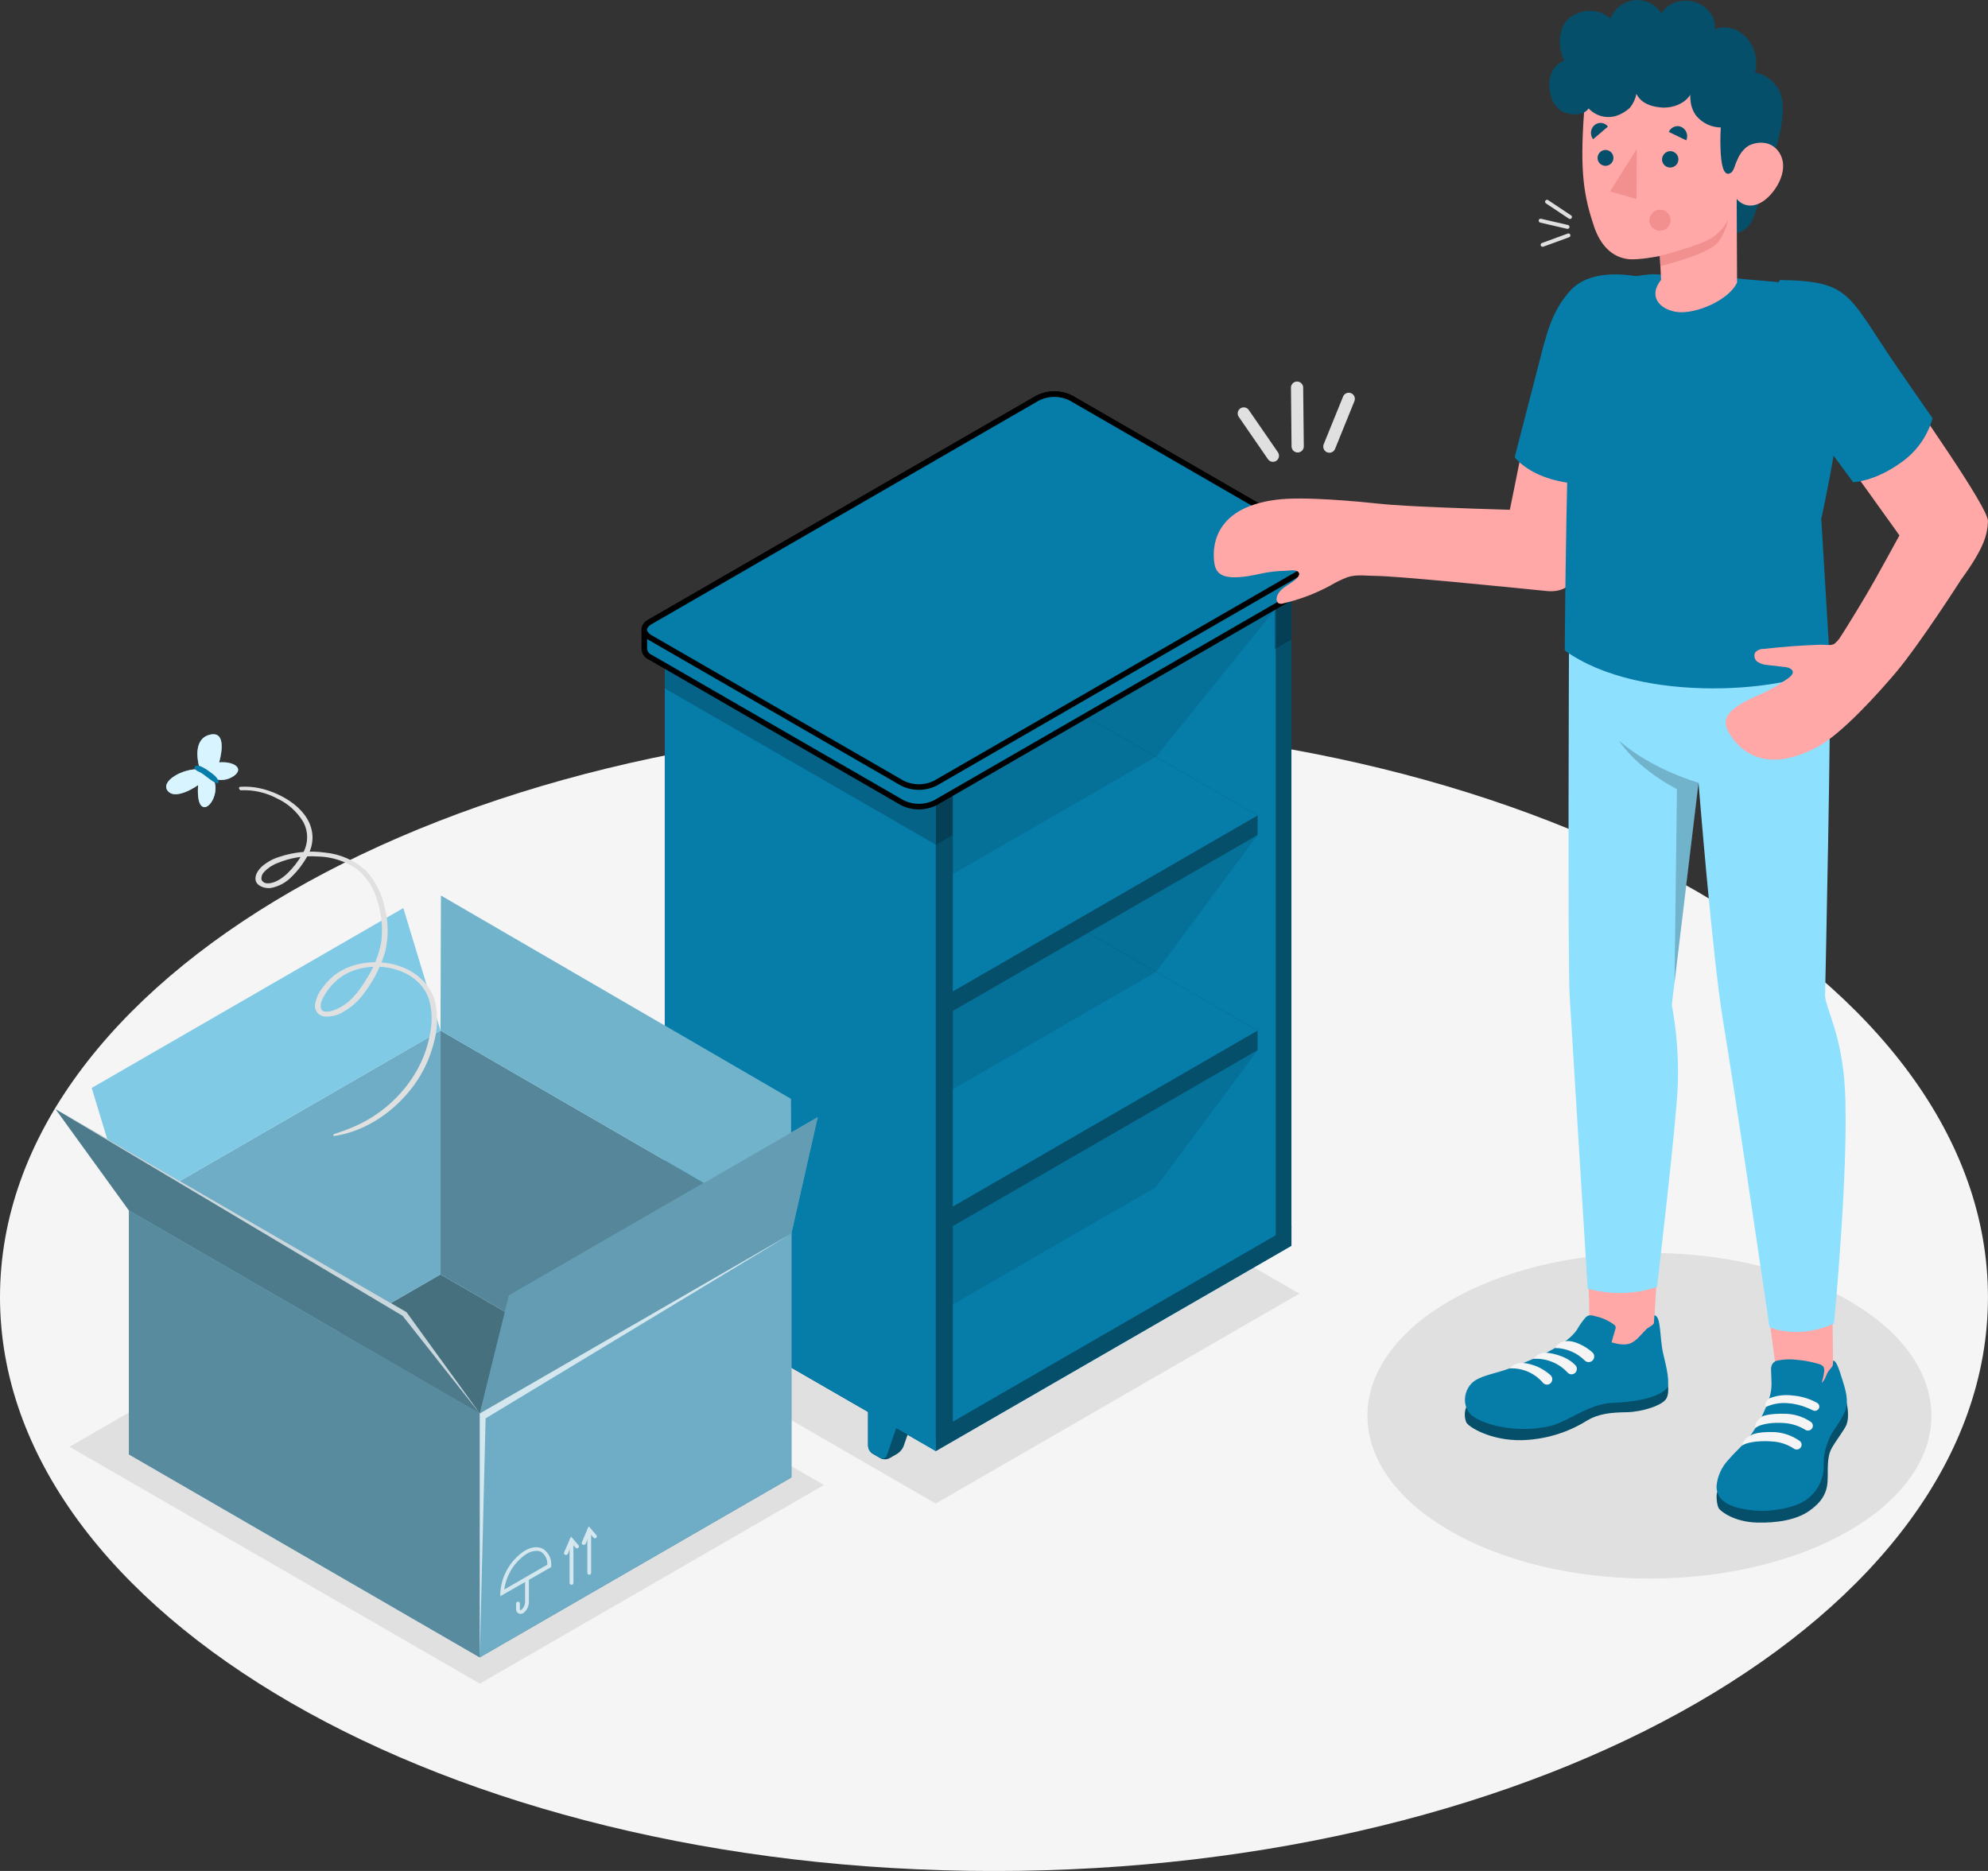 <svg width="357" height="336" viewBox="0 0 357 336" fill="none" xmlns="http://www.w3.org/2000/svg">
<rect x="0" y="0" width="357" height="336" fill="#333333" stroke="none"/>
<g clip-path="url(#clip0_663_931)">
<path d="M178.496 336.009C277.077 336.009 356.992 289.868 356.992 232.95C356.992 176.033 277.077 129.892 178.496 129.892C79.915 129.892 0 176.033 0 232.95C0 289.868 79.915 336.009 178.496 336.009Z" fill="#F5F5F5"/>
<path d="M296.197 283.489C324.163 283.489 346.835 270.399 346.835 254.251C346.835 238.104 324.163 225.014 296.197 225.014C268.23 225.014 245.559 238.104 245.559 254.251C245.559 270.399 268.23 283.489 296.197 283.489Z" fill="#E0E0E0"/>
<path d="M168.035 270.023L110.918 237.031L176.205 199.335L233.337 232.32L168.035 270.023Z" fill="#E0E0E0"/>
<path d="M12.486 259.82L86.164 302.356L147.961 266.685L74.291 224.149L12.486 259.82Z" fill="#E0E0E0"/>
<path d="M228.687 98.924L186.5 74.58C186.173 74.346 185.791 74.202 185.391 74.163C184.992 74.125 184.589 74.193 184.224 74.36L181.189 76.112C180.856 76.345 180.59 76.662 180.421 77.032C180.252 77.401 180.184 77.809 180.226 78.214V193.684C180.288 194.809 180.614 195.903 181.178 196.879C181.742 197.854 182.528 198.683 183.473 199.297L225.652 223.611C225.978 223.847 226.36 223.992 226.759 224.032C227.159 224.072 227.562 224.005 227.928 223.839L230.963 222.079C231.292 221.845 231.554 221.528 231.72 221.16C231.887 220.792 231.953 220.387 231.911 219.985V104.538C231.852 103.415 231.529 102.321 230.969 101.346C230.409 100.371 229.627 99.541 228.687 98.924Z" fill="#054F6B"/>
<path d="M189.314 195.664L186.279 197.416V207.02C186.295 207.301 186.376 207.575 186.517 207.819C186.658 208.063 186.855 208.27 187.091 208.424L188.51 209.243C188.761 209.37 189.039 209.437 189.321 209.437C189.603 209.437 189.881 209.37 190.133 209.243L191.552 208.424C192.056 208.098 192.446 207.623 192.667 207.066L195.406 199.176L189.314 195.664Z" fill="#054F6B"/>
<path d="M186.279 207.02C186.295 207.301 186.376 207.575 186.517 207.819C186.658 208.063 186.855 208.27 187.091 208.424L188.51 209.243C188.608 209.302 188.718 209.339 188.832 209.349C188.946 209.36 189.061 209.345 189.168 209.304C189.276 209.264 189.372 209.2 189.451 209.117C189.531 209.035 189.59 208.935 189.625 208.826L192.348 200.928L186.279 197.416V207.02Z" fill="#067CA9"/>
<path d="M219.75 213.18L216.716 214.94V224.537C216.73 224.819 216.81 225.093 216.949 225.338C217.089 225.583 217.285 225.792 217.52 225.948L218.946 226.767C219.196 226.894 219.473 226.961 219.754 226.961C220.035 226.961 220.312 226.894 220.562 226.767L221.988 225.948C222.492 225.622 222.882 225.148 223.103 224.59L225.834 216.693L219.75 213.18Z" fill="#054F6B"/>
<path d="M216.716 224.537C216.73 224.819 216.81 225.093 216.949 225.338C217.089 225.584 217.285 225.792 217.52 225.948L218.946 226.767C219.044 226.827 219.154 226.863 219.268 226.874C219.383 226.884 219.498 226.869 219.605 226.829C219.712 226.789 219.809 226.725 219.888 226.642C219.967 226.559 220.026 226.459 220.061 226.35L222.8 218.453L216.731 214.94L216.716 224.537Z" fill="#067CA9"/>
<path d="M183.669 76.424L225.849 100.7C226.793 101.316 227.579 102.146 228.143 103.123C228.707 104.099 229.034 105.195 229.096 106.321V221.791C229.176 222.197 229.127 222.617 228.956 222.994C228.785 223.37 228.501 223.684 228.143 223.89C227.785 224.097 227.371 224.186 226.96 224.146C226.548 224.105 226.16 223.937 225.849 223.665L183.669 199.343C182.726 198.728 181.941 197.899 181.378 196.924C180.815 195.949 180.491 194.854 180.43 193.73V78.29C180.349 77.885 180.397 77.465 180.567 77.089C180.738 76.713 181.022 76.4 181.379 76.194C181.737 75.987 182.151 75.899 182.561 75.94C182.972 75.981 183.36 76.151 183.669 76.424Z" fill="#067CA9"/>
<path d="M122.418 234.255L168.042 260.594L231.917 223.718L228.875 221.965L183.252 195.618L122.418 230.742V234.255Z" fill="#067CA9"/>
<path d="M168.041 260.594V257.082L231.917 220.205V223.718L168.041 260.594Z" fill="#054F6B"/>
<path d="M225.833 185.081L225.841 188.593L168.042 221.965L122.418 195.618V192.106L180.21 158.742L225.833 185.081Z" fill="#054F6B"/>
<path d="M225.833 185.081L168.042 218.453L122.418 192.106L180.21 158.742L225.833 185.081Z" fill="#067CA9"/>
<path d="M225.833 146.452L225.841 149.957L168.042 183.329L122.418 156.989V153.477L180.21 120.105L225.833 146.452Z" fill="#054F6B"/>
<path d="M225.833 146.452L168.042 179.816L122.418 153.477L180.21 120.105L225.833 146.452Z" fill="#067CA9"/>
<path d="M167.845 134.003L125.665 109.689C125.34 109.454 124.958 109.309 124.558 109.269C124.158 109.229 123.755 109.295 123.39 109.461C122.843 109.773 120.901 110.903 120.355 111.214C120.023 111.447 119.759 111.765 119.591 112.134C119.423 112.504 119.357 112.912 119.399 113.315V228.755C119.461 229.88 119.787 230.974 120.352 231.95C120.916 232.925 121.702 233.754 122.646 234.369L164.826 258.69C165.151 258.925 165.533 259.071 165.933 259.111C166.333 259.15 166.736 259.084 167.101 258.918C167.648 258.599 169.605 257.476 170.136 257.15C170.47 256.919 170.736 256.604 170.907 256.235C171.077 255.867 171.146 255.46 171.107 255.056V139.624C171.044 138.497 170.716 137.4 170.15 136.423C169.583 135.446 168.793 134.617 167.845 134.003Z" fill="#054F6B"/>
<path opacity="0.2" d="M168.042 151.724L171.091 149.964V139.419L168.034 141.179L168.042 151.724Z" fill="black"/>
<path opacity="0.2" d="M228.891 116.6L231.933 114.848V104.303L228.876 106.063L228.891 116.6Z" fill="black"/>
<path d="M128.502 230.742L125.468 232.495V242.099C125.483 242.38 125.565 242.654 125.706 242.898C125.847 243.141 126.043 243.349 126.28 243.502L127.698 244.322C127.95 244.449 128.228 244.515 128.51 244.515C128.792 244.515 129.07 244.449 129.322 244.322L130.74 243.502C131.242 243.178 131.632 242.706 131.855 242.152L134.594 234.255L128.502 230.742Z" fill="#054F6B"/>
<path d="M125.46 242.099C125.475 242.38 125.557 242.654 125.698 242.898C125.839 243.142 126.036 243.349 126.272 243.502L127.69 244.322C127.788 244.381 127.899 244.417 128.013 244.428C128.127 244.439 128.242 244.423 128.349 244.383C128.456 244.343 128.553 244.279 128.632 244.196C128.711 244.113 128.77 244.013 128.805 243.904L131.544 236.007L125.475 232.495L125.46 242.099Z" fill="#067CA9"/>
<path d="M158.915 248.304L155.881 250.057V259.661C155.895 259.942 155.975 260.215 156.115 260.459C156.254 260.703 156.45 260.91 156.685 261.064L158.111 261.884C158.362 262.011 158.638 262.077 158.919 262.077C159.2 262.077 159.477 262.011 159.727 261.884L161.153 261.064C161.653 260.738 162.042 260.267 162.268 259.714L165 251.817L158.915 248.304Z" fill="#054F6B"/>
<path d="M155.881 259.623C155.895 259.904 155.975 260.177 156.115 260.421C156.254 260.665 156.45 260.873 156.685 261.027L158.111 261.846C158.209 261.905 158.319 261.942 158.433 261.952C158.548 261.963 158.663 261.948 158.77 261.907C158.877 261.867 158.974 261.803 159.053 261.72C159.132 261.638 159.191 261.538 159.226 261.429L161.957 253.531L155.888 250.019L155.881 259.623Z" fill="#067CA9"/>
<path d="M122.616 111.449L164.803 135.763C165.746 136.379 166.531 137.21 167.094 138.186C167.657 139.163 167.981 140.258 168.042 141.384V260.594C168.042 260.594 165.698 259.206 164.803 258.69L122.623 234.368C121.679 233.754 120.893 232.925 120.329 231.95C119.765 230.974 119.438 229.88 119.376 228.755V113.315C119.295 112.91 119.343 112.49 119.514 112.114C119.684 111.738 119.968 111.425 120.326 111.218C120.683 111.012 121.097 110.924 121.508 110.965C121.919 111.006 122.306 111.176 122.616 111.449Z" fill="#067CA9"/>
<path opacity="0.2" d="M164.803 135.763L122.616 111.449C122.306 111.176 121.919 111.006 121.508 110.965C121.097 110.924 120.683 111.012 120.326 111.218C119.968 111.425 119.684 111.738 119.514 112.114C119.343 112.49 119.295 112.91 119.376 113.315V123.625L168.042 151.694V141.384C167.981 140.258 167.657 139.163 167.094 138.186C166.531 137.21 165.746 136.379 164.803 135.763Z" fill="black"/>
<path d="M237.547 97.597L237.57 97.61L237.593 97.62C237.881 97.75 238.129 97.953 238.312 98.21C238.491 98.462 238.602 98.755 238.633 99.062V102.527C238.602 102.834 238.491 103.127 238.312 103.378L238.719 103.669L238.312 103.378C238.129 103.635 237.881 103.839 237.593 103.968L237.57 103.979L237.547 103.991L168.008 144.138C167.077 144.611 166.048 144.857 165.004 144.857C163.96 144.857 162.93 144.611 161.999 144.138L116.789 118.041L116.767 118.028L116.744 118.018C116.456 117.889 116.208 117.685 116.025 117.428L115.617 117.718L116.025 117.428C115.846 117.177 115.735 116.883 115.704 116.576V113.111C115.735 112.805 115.846 112.511 116.025 112.26L115.617 111.97L116.025 112.26C116.208 112.003 116.456 111.799 116.744 111.67L116.767 111.66L116.789 111.647L186.328 71.493C187.26 71.023 188.289 70.779 189.333 70.779C190.377 70.779 191.406 71.023 192.338 71.493L237.547 97.597Z" fill="#067CA9" stroke="black"/>
<path d="M116.789 111.647L116.789 111.647L186.327 71.493C187.26 71.023 188.289 70.779 189.333 70.779C190.376 70.779 191.406 71.023 192.338 71.493L237.547 97.597C237.547 97.597 237.547 97.597 237.547 97.597C238.356 98.065 238.646 98.604 238.646 99.038C238.646 99.472 238.356 100.011 237.547 100.479L168.008 140.626C167.077 141.099 166.048 141.345 165.004 141.345C163.959 141.345 162.93 141.099 161.999 140.626L116.79 114.529C116.79 114.529 116.79 114.529 116.79 114.529C115.985 114.062 115.696 113.522 115.696 113.085C115.696 112.648 115.985 112.11 116.789 111.647Z" fill="#067CA9" stroke="black"/>
<path opacity="0.1" d="M228.876 109.575L207.589 135.915L171.092 156.989L171.084 142.939L228.876 109.575Z" fill="black"/>
<path opacity="0.1" d="M225.842 149.957L207.589 174.551L171.092 195.626V181.568L225.842 149.957Z" fill="black"/>
<path opacity="0.1" d="M225.842 188.593L207.589 213.18L171.092 234.262V220.205L225.842 188.593Z" fill="black"/>
<path d="M142.12 265.328L86.157 297.638L23.145 261.178L79.102 228.869L142.12 265.328Z" fill="#8EE0FF"/>
<path opacity="0.5" d="M142.12 265.328L86.157 297.638L23.145 261.178L79.102 228.869L142.12 265.328Z" fill="black"/>
<path d="M79.102 185.073V228.868L23.145 261.178V217.383L79.102 185.073Z" fill="#8EE0FF"/>
<path opacity="0.23" d="M79.102 185.073V228.868L23.145 261.178V217.383L79.102 185.073Z" fill="black"/>
<path d="M86.157 253.842V297.637L23.145 261.178V217.383L86.157 253.842Z" fill="#8EE0FF"/>
<path opacity="0.38" d="M86.157 253.842V297.637L23.145 261.178V217.383L86.157 253.842Z" fill="black"/>
<path d="M142.12 221.533V265.328L79.102 228.868V185.073L142.12 221.533Z" fill="#8EE0FF"/>
<path opacity="0.4" d="M142.12 221.533V265.328L79.102 228.868V185.073L142.12 221.533Z" fill="black"/>
<path d="M142.121 265.328V221.533L86.157 253.842V297.638L142.121 265.328Z" fill="#8EE0FF"/>
<path opacity="0.23" d="M142.121 265.328V221.533L86.157 253.842V297.638L142.121 265.328Z" fill="black"/>
<path d="M79.102 185.073L79.185 160.828L142.037 197.34L142.12 221.533L79.102 185.073Z" fill="#8EE0FF"/>
<path opacity="0.2" d="M79.102 185.073L79.185 160.828L142.037 197.34L142.12 221.533L79.102 185.073Z" fill="black"/>
<path d="M86.157 253.843L91.407 232.632L146.855 200.618L142.121 221.533L86.157 253.843Z" fill="#8EE0FF"/>
<path opacity="0.3" d="M86.157 253.843L91.407 232.632L146.855 200.618L142.121 221.533L86.157 253.843Z" fill="black"/>
<path d="M23.146 217.383L16.47 195.383L72.426 163.081L79.102 185.074L23.146 217.383Z" fill="#8EE0FF"/>
<path opacity="0.1" d="M23.146 217.383L16.47 195.383L72.426 163.081L79.102 185.074L23.146 217.383Z" fill="black"/>
<path d="M23.145 217.383L9.983 199.199L73.002 235.659L86.157 253.843L23.145 217.383Z" fill="#8EE0FF"/>
<path opacity="0.45" d="M23.145 217.383L9.983 199.199L73.002 235.659L86.157 253.843L23.145 217.383Z" fill="black"/>
<g opacity="0.7">
<path d="M102.634 284.612C102.543 284.612 102.455 284.577 102.39 284.513C102.325 284.449 102.287 284.362 102.285 284.271V276.563C102.287 276.471 102.324 276.384 102.39 276.319C102.455 276.254 102.542 276.216 102.634 276.214C102.725 276.216 102.812 276.254 102.876 276.319C102.94 276.384 102.976 276.472 102.976 276.563V284.271C102.976 284.361 102.94 284.448 102.876 284.512C102.811 284.576 102.725 284.612 102.634 284.612Z" fill="white"/>
<path d="M101.625 279.234C101.58 279.241 101.534 279.241 101.488 279.234C101.406 279.195 101.341 279.127 101.307 279.042C101.273 278.958 101.273 278.863 101.306 278.778L102.535 275.949L103.901 277.527C103.95 277.597 103.971 277.683 103.96 277.769C103.949 277.854 103.908 277.932 103.843 277.989C103.778 278.045 103.695 278.075 103.609 278.074C103.523 278.073 103.441 278.04 103.377 277.982L102.733 277.223L101.974 279.044C101.941 279.107 101.89 279.158 101.828 279.192C101.766 279.226 101.695 279.24 101.625 279.234Z" fill="white"/>
<path d="M105.813 282.799C105.722 282.797 105.635 282.759 105.571 282.694C105.507 282.629 105.472 282.541 105.472 282.45V274.75C105.472 274.66 105.508 274.573 105.572 274.509C105.636 274.445 105.723 274.409 105.813 274.409C105.904 274.409 105.99 274.445 106.054 274.509C106.118 274.573 106.154 274.66 106.154 274.75V282.442C106.155 282.488 106.147 282.534 106.131 282.577C106.114 282.619 106.089 282.658 106.058 282.691C106.026 282.725 105.988 282.751 105.946 282.77C105.904 282.788 105.859 282.798 105.813 282.799Z" fill="white"/>
<path d="M104.804 277.42C104.759 277.428 104.713 277.428 104.667 277.42C104.626 277.402 104.588 277.376 104.557 277.343C104.525 277.311 104.501 277.272 104.485 277.229C104.468 277.187 104.461 277.142 104.462 277.097C104.464 277.051 104.474 277.007 104.493 276.965L105.714 274.098L107.08 275.668C107.143 275.733 107.178 275.82 107.178 275.911C107.178 276.001 107.143 276.088 107.08 276.154C107.048 276.186 107.01 276.211 106.969 276.229C106.927 276.246 106.882 276.255 106.837 276.255C106.792 276.255 106.747 276.246 106.705 276.229C106.664 276.211 106.626 276.186 106.594 276.154L105.949 275.395L105.191 277.216C105.159 277.289 105.104 277.349 105.033 277.386C104.963 277.423 104.882 277.436 104.804 277.42Z" fill="white"/>
</g>
<g opacity="0.7">
<path d="M93.461 289.839C93.331 289.842 93.202 289.807 93.09 289.74C92.952 289.655 92.84 289.533 92.767 289.389C92.693 289.245 92.66 289.083 92.672 288.921V287.973C92.674 287.882 92.712 287.795 92.777 287.731C92.842 287.667 92.93 287.631 93.021 287.631C93.112 287.631 93.199 287.667 93.263 287.731C93.327 287.795 93.363 287.882 93.363 287.973V288.921C93.363 289.058 93.363 289.133 93.431 289.149C93.499 289.164 93.537 289.149 93.651 289.088C93.864 288.891 94.033 288.65 94.144 288.381C94.255 288.113 94.307 287.823 94.296 287.533V283.588C94.296 283.497 94.332 283.411 94.396 283.347C94.46 283.283 94.547 283.247 94.637 283.247C94.728 283.247 94.814 283.283 94.879 283.347C94.943 283.411 94.978 283.497 94.978 283.588V287.533C94.996 287.942 94.916 288.35 94.746 288.723C94.576 289.096 94.32 289.424 94 289.68C93.838 289.78 93.652 289.835 93.461 289.839Z" fill="white"/>
<path d="M89.843 286.66V286.068C89.933 284.549 90.377 283.072 91.14 281.755C91.902 280.438 92.962 279.317 94.235 278.482C95.479 277.769 96.663 277.663 97.573 278.194C98.059 278.527 98.446 278.984 98.694 279.518C98.942 280.052 99.043 280.643 98.984 281.228V281.426L89.843 286.66ZM96.299 278.513C95.691 278.541 95.101 278.723 94.584 279.044C93.493 279.761 92.57 280.705 91.876 281.811C91.183 282.917 90.735 284.16 90.564 285.454L98.279 280.993C98.312 280.554 98.23 280.114 98.043 279.715C97.856 279.316 97.568 278.972 97.209 278.717C96.929 278.571 96.615 278.5 96.299 278.513Z" fill="white"/>
</g>
<path opacity="0.7" d="M9.983 199.199L73.002 235.659L86.157 253.843L72.297 236.303L9.983 199.199Z" fill="white"/>
<path opacity="0.7" d="M142.121 221.533L86.157 253.842V297.638L87.204 254.722L142.121 221.533Z" fill="white"/>
<path d="M59.999 204.016C65.772 203.182 71.044 199.464 74.413 194.791C75.984 192.608 77.141 190.155 77.827 187.554C78.555 185.122 78.675 182.548 78.175 180.059C77.136 175.894 73.282 173.428 69.209 172.913C67.141 172.641 65.04 172.846 63.064 173.512C61.015 174.215 59.238 175.541 57.981 177.305C57.193 178.245 56.697 179.394 56.555 180.613C56.543 181.09 56.711 181.554 57.026 181.912C57.341 182.271 57.779 182.498 58.254 182.547C59.476 182.65 60.696 182.34 61.721 181.667C62.97 180.966 64.071 180.028 64.96 178.906C66.868 176.551 68.296 173.844 69.163 170.94C69.771 168.448 69.771 165.846 69.163 163.354C68.701 160.747 67.51 158.324 65.727 156.367C63.683 154.508 61.089 153.366 58.338 153.112C55.599 152.736 52.812 152.996 50.19 153.871C49.038 154.22 47.972 154.804 47.057 155.586C46.404 156.192 45.661 157.194 45.926 158.18C46.192 159.166 47.633 159.606 48.612 159.477C50.06 159.206 51.387 158.487 52.405 157.421C53.54 156.305 54.503 155.026 55.265 153.628C55.831 152.624 56.127 151.489 56.122 150.336C56.024 145.526 50.706 142.416 46.541 141.536C45.417 141.301 44.265 141.224 43.12 141.308C42.733 141.308 42.968 141.946 43.279 141.923C45.52 141.821 47.747 142.324 49.727 143.379C51.681 144.277 53.321 145.738 54.438 147.575C54.936 148.48 55.182 149.502 55.15 150.535C55.118 151.568 54.809 152.573 54.256 153.446C53.513 154.74 52.589 155.92 51.51 156.951C50.607 157.77 49.234 158.719 47.967 158.628C47.758 158.627 47.553 158.568 47.376 158.457C47.199 158.345 47.057 158.186 46.966 157.998C46.928 157.749 46.948 157.494 47.026 157.255C47.104 157.015 47.236 156.797 47.413 156.617C48.083 155.896 48.912 155.34 49.833 154.994C52.109 154.048 54.574 153.643 57.033 153.81C59.567 153.856 62.031 154.648 64.118 156.086C65.936 157.596 67.227 159.644 67.805 161.935C68.537 164.263 68.765 166.72 68.473 169.142C68.022 171.58 67.086 173.902 65.719 175.97C64.316 178.291 62.556 180.521 59.916 181.432C59.263 181.667 57.898 182.008 57.64 181.06C57.382 180.112 58.125 178.944 58.603 178.208C59.66 176.544 61.201 175.245 63.018 174.483C64.772 173.78 66.665 173.494 68.549 173.648C72.122 173.914 75.748 175.78 76.992 179.33C77.616 181.452 77.684 183.699 77.189 185.855C76.743 188.217 75.894 190.486 74.678 192.561C72.064 196.969 68.105 200.423 63.382 202.415C62.26 202.901 61.106 203.311 59.931 203.69C59.809 203.735 59.862 204.039 59.999 204.016Z" fill="#E0E0E0"/>
<path d="M35.883 138.153C32.848 137.933 28.668 140.322 30.155 142.067C31.642 143.812 35.587 140.99 35.587 140.99C35.587 140.99 35.215 144.518 36.505 144.92C37.794 145.322 39.539 141.953 38.249 139.799C38.871 140.044 39.545 140.128 40.208 140.043C40.871 139.958 41.502 139.707 42.042 139.313C43.878 137.963 41.936 136.689 39.349 136.916C39.349 136.916 41.2 130.847 37.46 132.008C35.587 132.577 34.927 134.769 35.883 138.153Z" fill="#8EE0FF"/>
<path opacity="0.65" d="M35.883 138.153C32.848 137.933 28.668 140.322 30.155 142.067C31.642 143.812 35.587 140.99 35.587 140.99C35.587 140.99 35.215 144.518 36.505 144.92C37.794 145.322 39.539 141.953 38.249 139.799C38.871 140.044 39.545 140.128 40.208 140.043C40.871 139.958 41.502 139.707 42.042 139.313C43.878 137.963 41.936 136.689 39.349 136.916C39.349 136.916 41.2 130.847 37.46 132.008C35.587 132.577 34.927 134.769 35.883 138.153Z" fill="white"/>
<path d="M38.705 139.442C38.537 139.278 38.36 139.123 38.174 138.98C37.909 138.775 37.628 138.577 37.362 138.38C37.104 138.192 36.833 138.022 36.551 137.872C36.389 137.782 36.221 137.701 36.05 137.629C35.814 137.518 35.551 137.476 35.291 137.508C35.224 137.51 35.157 137.53 35.1 137.566C35.042 137.602 34.996 137.653 34.965 137.714C34.934 137.774 34.919 137.842 34.923 137.91C34.928 137.978 34.95 138.043 34.988 138.1C35.197 138.325 35.457 138.497 35.747 138.6L36.156 138.82C36.437 138.987 36.687 139.177 36.915 139.366C37.142 139.556 37.446 139.738 37.673 139.928C38.065 140.245 38.502 140.501 38.971 140.686C38.992 140.698 39.015 140.704 39.039 140.704C39.063 140.704 39.086 140.698 39.107 140.686C39.494 140.383 38.925 139.662 38.705 139.442Z" fill="#067CA9"/>
<path d="M280.561 54.697C277.246 59.158 272.808 83.684 271.131 91.551C263.067 91.316 252.28 90.936 248.198 90.512C243.646 90.034 233.929 89.101 229.157 89.753C217.315 91.27 217.777 99.054 218.066 101.087C218.377 103.408 220.038 104.47 226.411 103.021C227.837 102.708 229.29 102.538 230.75 102.513C231.364 102.513 232.662 102.202 233.147 102.725C233.906 103.484 231.713 104.759 231.167 105.108C230.325 105.654 229.445 106.344 229.271 107.33C229.221 107.511 229.223 107.701 229.278 107.88C229.334 108.059 229.439 108.218 229.582 108.339C229.89 108.465 230.236 108.465 230.545 108.339C233.454 107.649 236.259 106.58 238.89 105.161C239.882 104.563 240.925 104.055 242.008 103.643C243.654 103.112 245.353 103.423 247.007 103.423C250.565 103.423 269.371 105.29 277.731 106.139C283.52 106.723 284.134 101.011 286.129 95.223C288.58 88.046 294.383 50.305 294.383 50.305C288.527 49.455 284.506 49.402 280.561 54.697Z" fill="#FFA8A7"/>
<path d="M294.474 49.713C291.675 49.197 285.371 48.416 281.942 52.247C278.513 56.078 277.701 60.098 276.191 65.902C274.682 71.705 272.004 82.099 272.004 82.099C272.004 82.099 276.427 88.448 290.272 86.65L294.474 49.713Z" fill="#067CA9"/>
<path d="M329.241 250.308L319.508 250.315L316.709 229.188L328.991 228.702L329.241 250.308Z" fill="#FFA8A7"/>
<path d="M296.925 239.755C295.271 242.63 289.953 242.395 285.545 241.379L285.037 220.608L298.047 220.092L296.925 239.755Z" fill="#FFA8A7"/>
<path d="M328.582 116.805C328.931 125.795 327.74 178.951 327.74 178.951C328.066 181.531 330.736 186.029 331.29 195.337C332.102 208.856 329.348 237.684 329.348 237.684C329.348 237.684 323.772 240.597 317.764 238.366C317.764 238.366 311.649 196.642 309.419 183.306C307.492 171.699 305.019 140.565 305.019 140.565L300.217 180.468C301.097 185.192 301.461 189.997 301.302 194.799C301.104 201.004 297.569 231.137 297.569 231.137C293.536 232.456 289.204 232.559 285.113 231.433C285.113 231.433 282.215 184.671 281.881 179.004C281.502 172.541 281.759 115.485 281.759 115.485L328.582 116.805Z" fill="#8EE0FF"/>
<path opacity="0.2" d="M305.034 140.58C305.034 140.58 296.53 138.168 290.734 132.994C290.734 132.994 293.45 137.629 301.143 141.741L300.703 176.569L305.034 140.58Z" fill="black"/>
<path d="M308.418 267.93C308.107 268.249 308.289 270.35 308.668 270.897C309.047 271.443 311.369 273.294 315.397 273.43C319.243 273.552 322.642 272.899 324.834 271.382C327.027 269.865 328.059 268.249 328.188 266.072C328.316 263.895 327.99 261.778 328.946 260.056C329.849 258.47 331.313 256.657 331.609 255.8C332.269 253.941 331.465 251.354 331.465 251.354L308.418 267.93Z" fill="#054F6B"/>
<path d="M318.129 248.457C318.134 249.286 318.016 250.112 317.78 250.907C316.956 253.494 315.719 255.931 314.116 258.122C313.008 259.54 311.612 260.731 310.436 262.104C309.178 263.407 308.406 265.102 308.251 266.906C308.206 269.941 311.514 270.813 314.04 271.162C316.778 271.524 319.563 271.264 322.187 270.404C323.57 269.987 324.802 269.18 325.736 268.079C326.671 266.978 327.266 265.63 327.452 264.198C327.558 263.356 327.452 262.506 327.543 261.664C327.8 259.73 328.533 257.89 329.675 256.309C330.336 255.393 330.9 254.412 331.359 253.38C332.065 251.484 331.359 249.413 330.783 247.584C330.289 245.999 329.728 244.201 329.174 244.375C329.174 245.217 329.174 245.293 328.636 245.893C327.877 246.651 327.915 247.706 327.118 248.366C327.349 247.666 327.506 246.944 327.589 246.211C327.626 245.913 327.553 245.61 327.384 245.362C327.11 245.139 326.788 244.983 326.443 244.906C325.243 244.552 324.011 244.321 322.764 244.216C321.577 244.06 320.373 244.098 319.198 244.33C318.851 244.41 318.541 244.605 318.318 244.884C318.123 245.194 318.025 245.556 318.038 245.923C318.038 246.416 318.121 247.653 318.129 248.457Z" fill="#067CA9"/>
<path d="M315.245 256.445C316.338 255.565 318.841 255.451 320.222 255.55C321.621 255.613 322.981 256.031 324.174 256.764C324.35 256.881 324.562 256.932 324.772 256.907C324.982 256.882 325.177 256.783 325.32 256.627C325.404 256.539 325.467 256.433 325.506 256.317C325.545 256.202 325.559 256.079 325.546 255.958C325.533 255.837 325.494 255.72 325.431 255.616C325.369 255.511 325.284 255.421 325.183 255.353C323.865 254.459 322.322 253.954 320.73 253.896C317.347 253.797 316.383 254.412 316.383 254.412C316.383 254.412 314.874 255.459 315.245 256.445Z" fill="#F5F5F5"/>
<path d="M312.787 259.631C314.16 258.743 316.929 258.751 318.302 258.872C319.678 258.96 321.007 259.407 322.156 260.17C322.331 260.286 322.542 260.337 322.75 260.312C322.959 260.287 323.152 260.188 323.294 260.033C323.379 259.946 323.445 259.841 323.485 259.725C323.525 259.61 323.54 259.487 323.528 259.366C323.515 259.244 323.476 259.127 323.414 259.022C323.351 258.917 323.266 258.827 323.165 258.759C321.825 257.818 320.248 257.272 318.613 257.181C315.222 257.074 314.373 257.795 314.373 257.795C313.987 257.962 313.645 258.214 313.37 258.532C313.096 258.85 312.896 259.225 312.787 259.631Z" fill="#F5F5F5"/>
<path d="M321.944 250.619C320.512 250.423 319.054 250.601 317.711 251.134C317.134 251.491 316.778 252.447 317.165 252.652C318.34 252.124 319.627 251.895 320.912 251.984C322.182 252.059 323.429 252.351 324.599 252.849C324.895 252.963 325.244 253.13 325.547 253.281C325.645 253.331 325.751 253.36 325.86 253.368C325.968 253.375 326.078 253.36 326.181 253.324C326.283 253.288 326.378 253.231 326.458 253.157C326.538 253.083 326.603 252.994 326.648 252.894C326.719 252.722 326.725 252.529 326.663 252.353C326.602 252.176 326.477 252.029 326.314 251.939C324.969 251.19 323.479 250.74 321.944 250.619Z" fill="#F5F5F5"/>
<path d="M263.302 252.712C262.958 253.579 262.958 254.546 263.302 255.413C263.636 256.225 267.657 258.743 273.24 258.637C277.392 258.536 281.442 257.326 284.969 255.132C287.161 253.827 289.384 253.668 292.145 253.615C294.907 253.562 298.594 252.386 299.261 251.127C299.929 249.867 299.337 247.614 299.337 247.614L263.302 252.712Z" fill="#054F6B"/>
<path d="M286.592 236.402L286.16 236.288C285.915 236.214 285.656 236.19 285.401 236.22C285.128 236.286 284.882 236.434 284.696 236.645C284.122 237.318 283.614 238.044 283.179 238.814C281.927 240.658 279.386 242.122 276.655 243.434C274.788 244.322 272.975 244.997 271.056 245.748C269.137 246.499 266.504 246.924 264.987 247.865C262.711 249.238 262.279 252.917 264.691 254.495C266.785 255.861 272.368 257.492 278.346 256.096C281.616 255.337 285.363 252.06 289.612 251.931C292.32 251.847 297.448 251.332 299.277 249.367C299.967 248.494 299.277 245.574 298.662 243.055C298.025 240.309 298.313 236.227 297.084 236.227L297.008 237.601C296.895 238.01 295.931 238.412 295.628 238.731L294.535 239.884C294.088 240.418 293.542 240.861 292.927 241.189C291.842 241.674 290.575 241.386 289.415 241.083C289.369 241.083 289.999 238.974 290.067 238.769C290.135 238.609 290.156 238.432 290.128 238.261C290.069 238.092 289.954 237.95 289.801 237.859C288.844 237.157 287.751 236.661 286.592 236.402Z" fill="#067CA9"/>
<path d="M279.249 242.084C279.461 241.723 279.761 241.42 280.12 241.204C280.479 240.988 280.886 240.866 281.305 240.847C282.541 240.68 284.658 241.682 285.955 242.858C286.078 242.968 286.171 243.106 286.228 243.261C286.284 243.416 286.302 243.582 286.279 243.745C286.257 243.908 286.195 244.063 286.099 244.197C286.003 244.33 285.875 244.438 285.728 244.511C285.543 244.603 285.334 244.635 285.13 244.602C284.926 244.57 284.737 244.474 284.59 244.329C283.169 242.915 281.254 242.109 279.249 242.084Z" fill="#F5F5F5"/>
<path d="M275.349 244.033C275.633 243.67 276.001 243.38 276.42 243.189C276.84 242.997 277.3 242.91 277.761 242.933C277.761 242.933 280.962 243.176 282.851 245.118C282.968 245.225 283.057 245.358 283.111 245.506C283.165 245.655 283.182 245.814 283.162 245.97C283.141 246.127 283.082 246.276 282.991 246.405C282.9 246.534 282.779 246.639 282.639 246.711C282.46 246.799 282.258 246.829 282.061 246.798C281.865 246.766 281.682 246.675 281.539 246.537C280.762 245.681 279.801 245.012 278.73 244.579C277.658 244.145 276.502 243.959 275.349 244.033Z" fill="#F5F5F5"/>
<path d="M271.063 245.748C271.386 245.414 271.776 245.154 272.208 244.985C272.64 244.817 273.104 244.743 273.567 244.769C275.381 244.97 277.085 245.737 278.437 246.962C278.554 247.069 278.643 247.203 278.697 247.352C278.751 247.501 278.768 247.66 278.747 247.817C278.726 247.974 278.668 248.124 278.577 248.254C278.486 248.384 278.365 248.489 278.225 248.563C278.046 248.651 277.843 248.681 277.646 248.649C277.448 248.616 277.266 248.522 277.125 248.381C276.389 247.501 275.457 246.805 274.405 246.348C273.353 245.891 272.209 245.686 271.063 245.748Z" fill="#F5F5F5"/>
<path d="M310.693 49.879C314.274 50.289 318.507 50.509 321.928 50.957C326.336 51.533 329.773 56.093 330.85 63.148C332.033 70.916 327.057 93.189 327.057 93.189L328.642 119.453C322.186 124.209 294.694 126.705 280.993 116.813C280.993 116.813 281.312 72.115 282.381 65.226C283.853 55.782 286.175 49.917 296.795 49.242L310.693 49.879Z" fill="#067CA9"/>
<path d="M335.174 106.776C334.014 108.718 332.845 110.66 331.647 112.58C331.207 113.293 330.759 113.998 330.296 114.696C330.045 115.038 329.752 115.346 329.424 115.614C328.847 116.009 327.649 115.758 326.951 115.781C323.522 115.897 320.103 116.15 316.694 116.54C316.409 116.531 316.125 116.585 315.863 116.697C315.601 116.81 315.367 116.979 315.177 117.192C315.037 117.486 315.009 117.821 315.098 118.134C315.188 118.446 315.388 118.716 315.662 118.891C316.221 119.227 316.855 119.414 317.506 119.438L320.465 119.787C320.887 119.801 321.296 119.932 321.648 120.166C322.725 121.038 320.669 122.085 320.055 122.51C318.819 123.368 317.5 124.1 316.118 124.695C309.95 127.289 309.199 129.171 310.337 131.31C311.323 133.169 315.587 139.928 326.42 134.109C330.782 131.765 337.42 124.361 340.447 120.78C344.801 115.614 352.167 104.091 352.167 104.091C356.355 98.34 356.894 95.981 356.992 93.591C357.091 91.202 344.096 72.82 339.68 66.364C335.265 59.908 333.164 52.057 321.929 50.98C321.929 50.98 317.65 64.544 324.736 73.321L341.099 96.148C341.099 96.148 336.767 104.113 335.174 106.776Z" fill="#FFA8A7"/>
<path d="M347.047 75.119C344.945 72.084 342.753 68.959 340.636 65.864C331.722 52.853 332.474 50.471 319.622 50.289C318.485 52.034 317.809 59.544 319.524 67.085C320.958 73.419 326.351 77.888 326.351 77.888L332.785 86.604C332.785 86.604 336.722 86.483 341.44 83.024C344.166 81.115 346.146 78.322 347.047 75.119Z" fill="#067CA9"/>
<path d="M319.167 15.688C318.521 14.726 317.626 13.956 316.578 13.462C315.529 12.968 314.366 12.767 313.212 12.881L312.545 29.169L311.452 35.185L311.642 41.883C312.276 41.794 312.877 41.545 313.389 41.16C313.901 40.776 314.307 40.268 314.57 39.684C315.571 37.757 318.363 28.441 318.363 28.441C320.867 20.786 320.336 17.327 319.167 15.688Z" fill="#054F6B"/>
<path d="M311.786 29.245C312.067 28.255 312.61 27.359 313.356 26.651C314.289 25.649 318.007 24.564 319.698 27.72C321.39 30.876 318.538 35.041 316.338 36.316C313.523 37.954 311.869 35.724 311.869 35.724L311.938 50.722C310.625 53.756 304.7 56.457 301.173 56.032C298.366 55.676 295.779 53.468 298.29 50.252L298.085 45.973C298.085 45.973 294.33 46.731 292.471 46.542C289.384 46.223 287.328 43.894 286.235 40.617C284.475 35.352 283.694 31.073 284.438 20.514C285.257 8.944 298.631 8.163 306.089 12.351C313.546 16.538 311.786 29.245 311.786 29.245Z" fill="#FFA8A7"/>
<path d="M280.182 8.497C279.841 5.97 280.713 3.262 283.361 2.367C284.332 1.961 285.399 1.837 286.437 2.01C287.476 2.183 288.445 2.646 289.232 3.346C289.564 2.454 290.138 1.673 290.889 1.09C291.641 0.507 292.54 0.146 293.486 0.045C294.431 -0.055 295.386 0.111 296.243 0.524C297.1 0.937 297.825 1.58 298.336 2.382C299.039 1.314 300.125 0.556 301.37 0.266C302.138 0.094 302.932 0.078 303.706 0.219C304.48 0.36 305.218 0.654 305.876 1.085C306.954 1.881 308.221 3.361 307.902 5.28C310.034 4.423 312.256 5.136 313.842 7.017C314.786 8.169 315.319 9.603 315.359 11.091C315.414 11.864 315.303 12.64 315.033 13.367C314.73 14.057 314.108 14.513 313.925 15.294C313.661 15.981 313.524 16.712 313.523 17.448C313.698 18.723 313.979 19.997 314.145 21.241C314.325 22.481 314.429 23.73 314.456 24.982C314.417 25.276 314.314 25.558 314.156 25.81C313.998 26.061 313.787 26.275 313.539 26.438C312.83 27.058 312.281 27.838 311.938 28.714C311.672 29.26 311.414 30.61 310.891 30.99C309.275 32.12 309.093 28.464 309.017 27.758C308.913 26.139 308.913 24.515 309.017 22.895C308.202 22.885 307.399 22.704 306.658 22.364C305.917 22.024 305.255 21.534 304.716 20.923C304.156 20.237 303.787 19.415 303.646 18.541C303.559 18.04 303.518 17.532 303.525 17.024C302.47 18.768 300.02 19.482 298.275 19.299C295.347 19.034 294.338 17.782 293.867 16.864C293.682 17.769 293.284 18.617 292.707 19.337C291.959 20.04 291.058 20.56 290.074 20.855C289.226 21.081 288.333 21.072 287.489 20.829C286.646 20.585 285.885 20.117 285.287 19.474C284.096 21.181 281.077 20.422 280.409 19.944C278.892 18.844 278.399 17.532 278.232 15.658C278.065 13.784 278.824 11.645 280.903 10.909C280.528 10.151 280.284 9.336 280.182 8.497Z" fill="#054F6B"/>
<path d="M298.085 45.95C298.085 45.95 304.867 44.236 307.188 42.84C308.561 42.036 309.659 40.835 310.337 39.395C310.044 40.816 309.468 42.162 308.645 43.355C307.006 45.684 298.161 47.778 298.161 47.778L298.085 45.95Z" fill="#F28F8F"/>
<path d="M298.464 28.744C298.49 29.032 298.6 29.305 298.779 29.531C298.959 29.757 299.201 29.924 299.476 30.014C299.75 30.103 300.045 30.109 300.323 30.032C300.601 29.955 300.85 29.799 301.04 29.581C301.229 29.364 301.351 29.095 301.389 28.809C301.427 28.523 301.381 28.233 301.255 27.973C301.13 27.713 300.93 27.496 300.682 27.349C300.434 27.201 300.149 27.13 299.86 27.144C299.464 27.175 299.097 27.36 298.836 27.659C298.575 27.958 298.441 28.348 298.464 28.744Z" fill="#054F6B"/>
<path d="M296.196 39.721C296.23 40.092 296.373 40.443 296.606 40.733C296.839 41.023 297.152 41.238 297.506 41.351C297.86 41.464 298.239 41.471 298.597 41.37C298.955 41.27 299.276 41.066 299.519 40.785C299.762 40.504 299.917 40.157 299.965 39.788C300.012 39.42 299.951 39.045 299.788 38.711C299.624 38.377 299.366 38.099 299.046 37.91C298.726 37.722 298.357 37.631 297.986 37.651C297.475 37.691 297.001 37.931 296.666 38.319C296.331 38.706 296.162 39.21 296.196 39.721Z" fill="#F28F8F"/>
<path d="M299.686 23.692L302.811 25.209C303.006 24.781 303.029 24.294 302.875 23.849C302.721 23.405 302.402 23.036 301.984 22.82C301.777 22.72 301.552 22.664 301.322 22.655C301.092 22.645 300.863 22.682 300.648 22.764C300.433 22.846 300.237 22.97 300.072 23.129C299.906 23.289 299.775 23.48 299.686 23.692Z" fill="#054F6B"/>
<path d="M286.091 25.004L288.754 22.728C288.615 22.547 288.441 22.396 288.241 22.284C288.042 22.172 287.822 22.103 287.594 22.079C287.367 22.056 287.137 22.079 286.919 22.148C286.701 22.216 286.499 22.329 286.327 22.478C285.971 22.789 285.749 23.224 285.705 23.694C285.661 24.164 285.8 24.633 286.091 25.004Z" fill="#054F6B"/>
<path d="M286.888 28.448C286.906 28.729 287.007 28.998 287.177 29.221C287.348 29.445 287.581 29.613 287.847 29.704C288.113 29.796 288.4 29.806 288.672 29.735C288.944 29.664 289.189 29.514 289.376 29.304C289.563 29.093 289.684 28.833 289.723 28.554C289.762 28.276 289.718 27.992 289.597 27.738C289.475 27.485 289.281 27.273 289.039 27.129C288.798 26.986 288.519 26.917 288.238 26.931C287.859 26.956 287.505 27.13 287.252 27.413C287 27.697 286.869 28.069 286.888 28.448Z" fill="#054F6B"/>
<path d="M293.928 26.765L293.883 35.739L289.134 34.381L293.928 26.765Z" fill="#F28F8F"/>
<path d="M282.01 39.319C282.054 39.309 282.095 39.291 282.132 39.265C282.168 39.239 282.199 39.206 282.222 39.167C282.249 39.13 282.268 39.087 282.278 39.042C282.288 38.997 282.289 38.951 282.281 38.905C282.272 38.86 282.255 38.817 282.229 38.778C282.203 38.74 282.17 38.707 282.131 38.682L278.004 35.936C277.966 35.91 277.923 35.892 277.878 35.883C277.833 35.875 277.786 35.875 277.741 35.884C277.696 35.893 277.653 35.911 277.615 35.937C277.577 35.963 277.544 35.996 277.519 36.034C277.492 36.072 277.474 36.115 277.464 36.161C277.455 36.206 277.455 36.253 277.464 36.298C277.473 36.344 277.491 36.387 277.518 36.425C277.544 36.463 277.578 36.495 277.618 36.52L281.737 39.266C281.776 39.294 281.82 39.314 281.867 39.323C281.915 39.332 281.963 39.331 282.01 39.319Z" fill="#E0E0E0"/>
<path d="M281.571 41.095C281.635 41.079 281.694 41.046 281.74 40.999C281.787 40.952 281.82 40.894 281.836 40.829C281.857 40.738 281.84 40.642 281.791 40.562C281.741 40.483 281.662 40.426 281.571 40.405L276.746 39.289C276.701 39.278 276.654 39.276 276.609 39.283C276.563 39.29 276.519 39.306 276.48 39.33C276.44 39.353 276.406 39.385 276.378 39.422C276.351 39.46 276.332 39.502 276.321 39.547C276.301 39.639 276.317 39.735 276.367 39.814C276.416 39.894 276.495 39.95 276.587 39.972L281.411 41.095C281.464 41.102 281.518 41.102 281.571 41.095Z" fill="#E0E0E0"/>
<path d="M277.086 44.304H277.132L281.782 42.605C281.87 42.572 281.941 42.507 281.98 42.422C282.019 42.337 282.023 42.241 281.991 42.153C281.959 42.066 281.893 41.994 281.808 41.955C281.724 41.916 281.627 41.912 281.539 41.944L276.889 43.644C276.845 43.66 276.805 43.684 276.771 43.716C276.737 43.748 276.71 43.786 276.691 43.828C276.672 43.871 276.661 43.916 276.66 43.963C276.659 44.009 276.667 44.056 276.684 44.099C276.716 44.175 276.774 44.238 276.848 44.275C276.921 44.313 277.006 44.323 277.086 44.304Z" fill="#E0E0E0"/>
<path d="M237.744 80.695C237.84 80.887 237.99 81.047 238.176 81.155C238.362 81.263 238.576 81.314 238.79 81.302C239.005 81.29 239.212 81.216 239.384 81.087C239.557 80.959 239.688 80.783 239.762 80.581L243.221 72.046C243.277 71.91 243.305 71.763 243.303 71.615C243.302 71.467 243.27 71.321 243.21 71.186C243.151 71.05 243.065 70.928 242.957 70.827C242.849 70.726 242.722 70.647 242.583 70.596C242.444 70.545 242.297 70.523 242.149 70.53C242.001 70.537 241.857 70.575 241.723 70.639C241.59 70.704 241.472 70.794 241.375 70.906C241.277 71.017 241.204 71.147 241.158 71.288L237.691 79.822C237.64 79.964 237.618 80.114 237.627 80.264C237.636 80.414 237.676 80.561 237.744 80.695Z" fill="#E0E0E0"/>
<path d="M232.047 80.649C232.158 80.873 232.341 81.052 232.567 81.158C232.792 81.264 233.048 81.29 233.29 81.232C233.533 81.174 233.748 81.035 233.901 80.838C234.055 80.641 234.136 80.398 234.133 80.148L234.02 69.528C233.997 69.253 233.871 68.996 233.668 68.81C233.465 68.623 233.199 68.519 232.923 68.519C232.647 68.519 232.382 68.623 232.178 68.81C231.975 68.996 231.85 69.253 231.827 69.528L231.933 80.148C231.931 80.322 231.97 80.494 232.047 80.649Z" fill="#E0E0E0"/>
<path d="M222.39 74.74L222.458 74.868L227.685 82.455C227.847 82.695 228.097 82.862 228.381 82.918C228.665 82.975 228.96 82.918 229.202 82.758C229.438 82.593 229.601 82.342 229.656 82.059C229.711 81.776 229.654 81.483 229.498 81.241L224.271 73.655C224.119 73.419 223.882 73.252 223.61 73.186C223.337 73.121 223.05 73.162 222.807 73.302C222.565 73.443 222.385 73.671 222.306 73.94C222.227 74.209 222.254 74.498 222.382 74.747L222.39 74.74Z" fill="#E0E0E0"/>
</g>
<defs>
<clipPath id="clip0_663_931">
<rect width="357" height="336.009" fill="white"/>
</clipPath>
</defs>
</svg>
